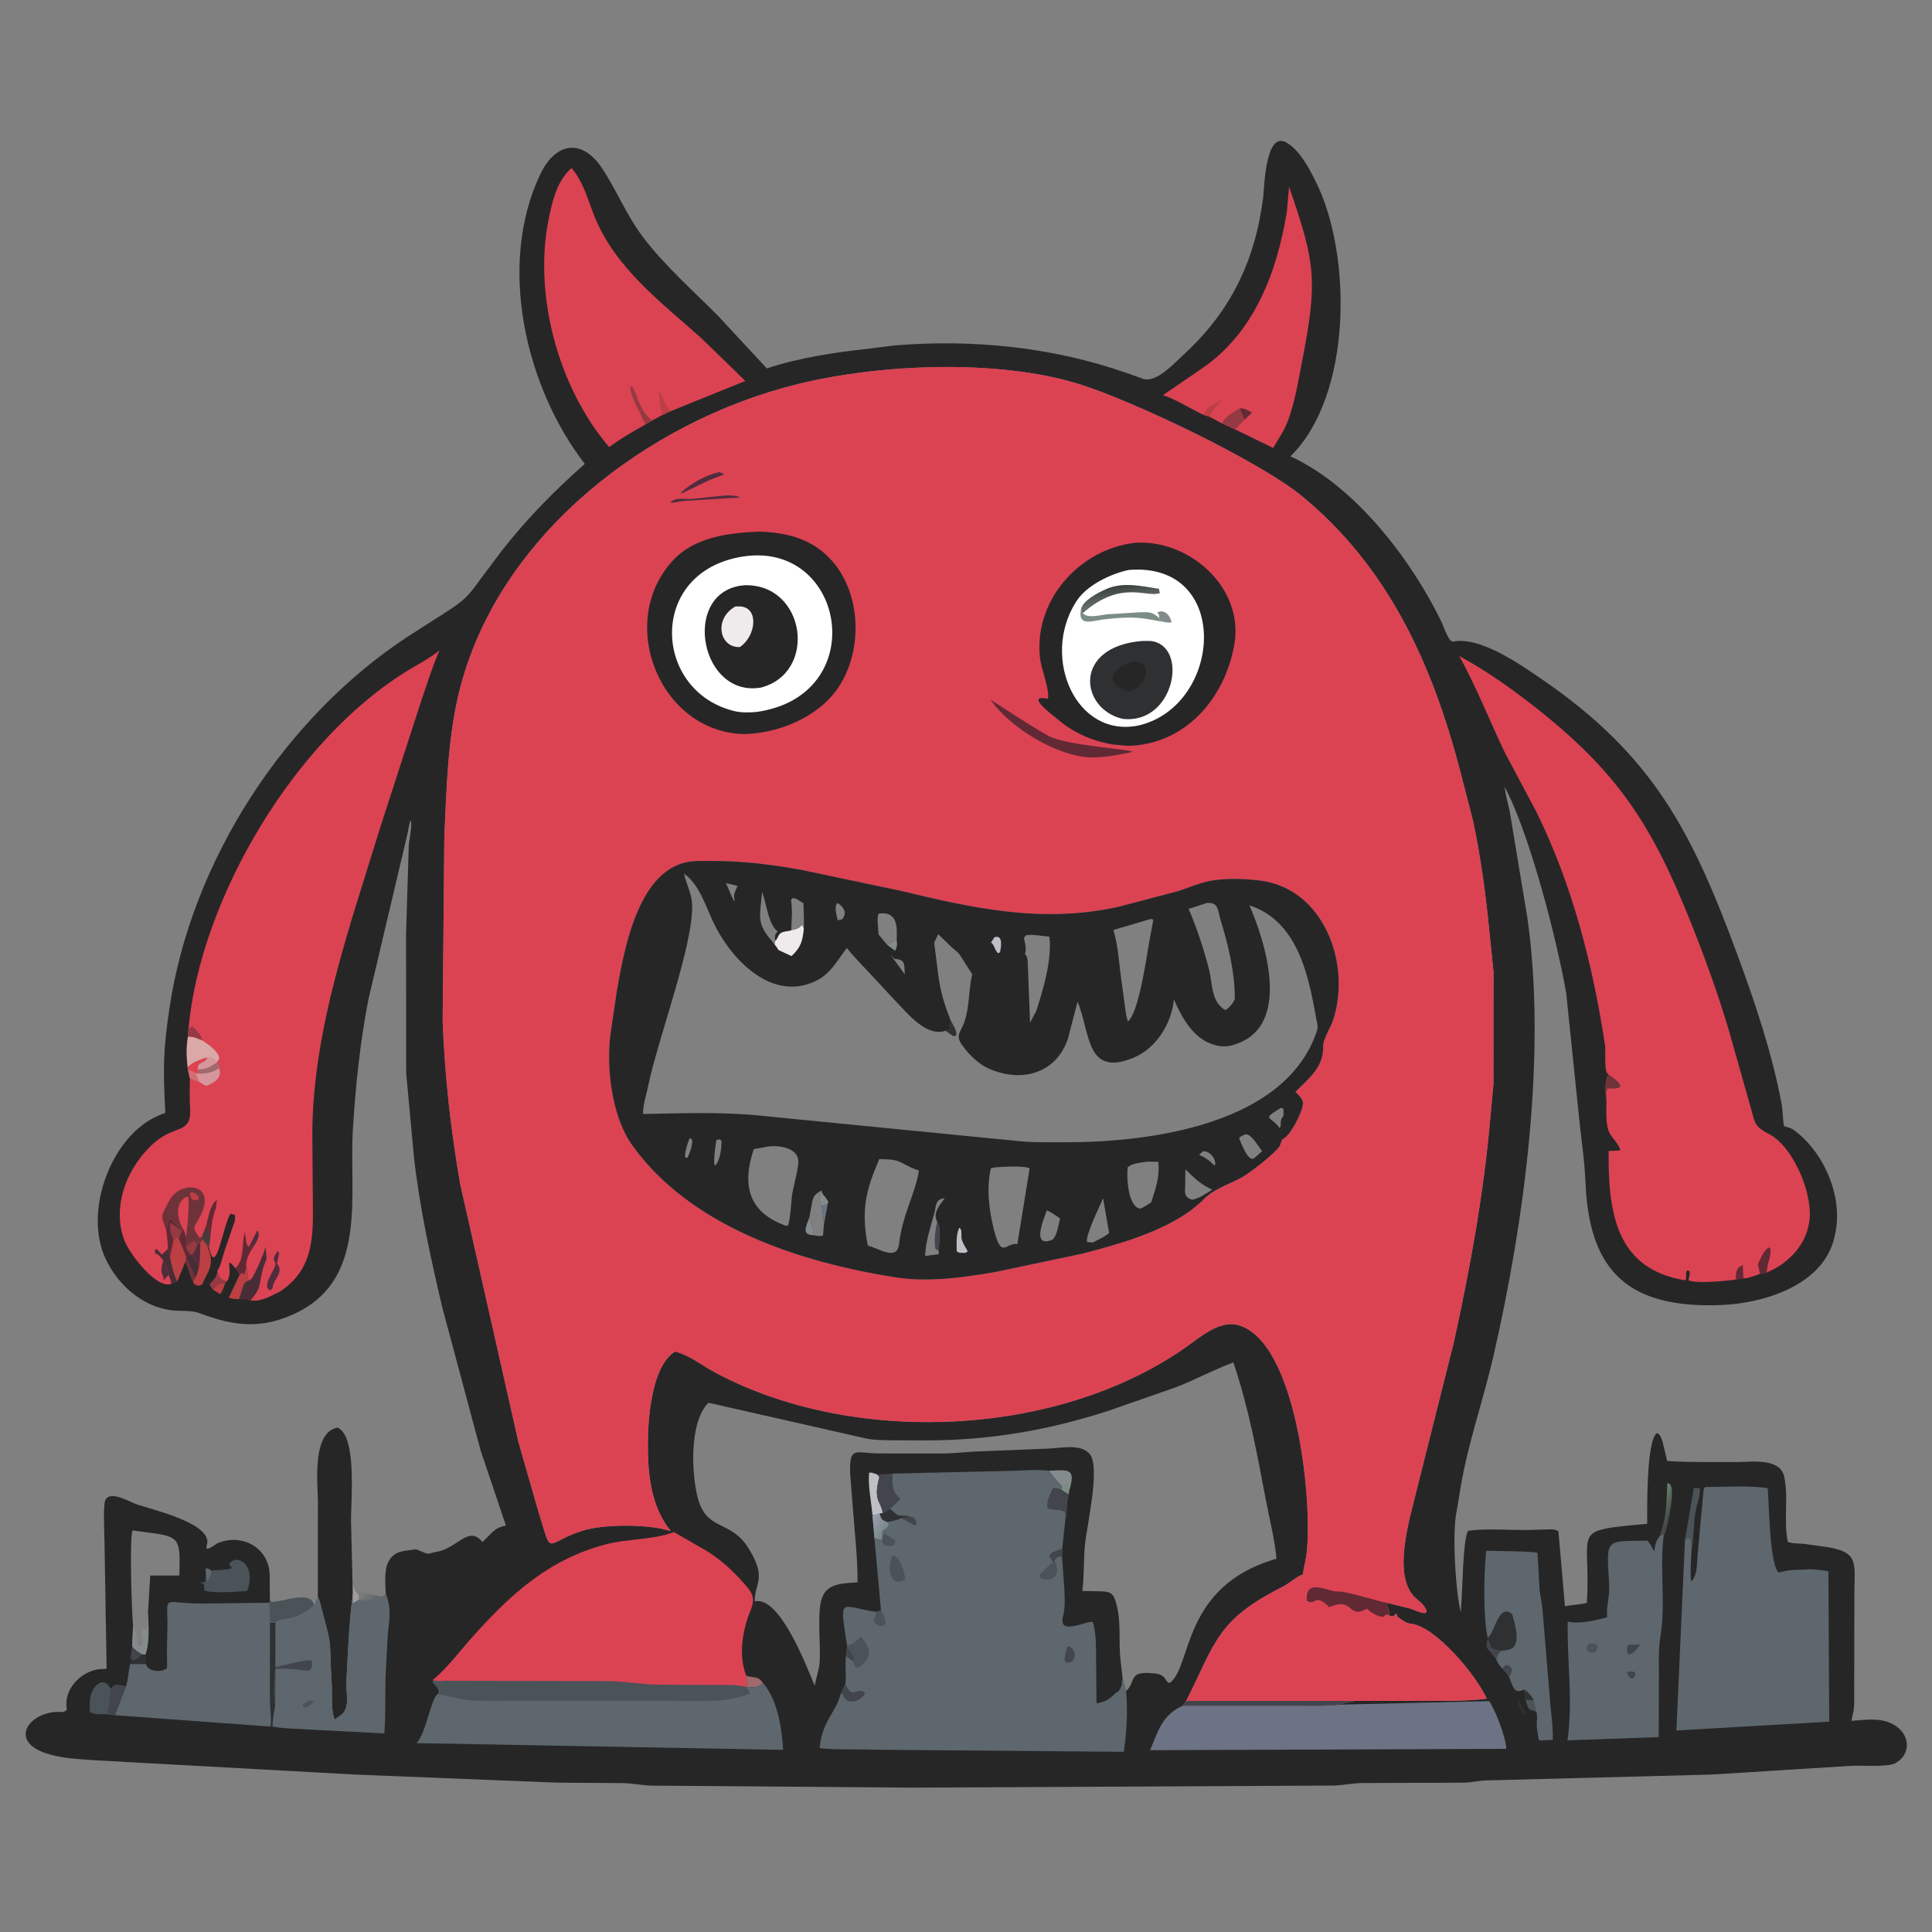 <?xml version="1.0" encoding="utf-8" ?>
<svg xmlns="http://www.w3.org/2000/svg" xmlns:xlink="http://www.w3.org/1999/xlink" width="512" height="512">
	<rect width="100%" height="100%" fill="#808080" stroke="none"/>
	<path fill="#4A5358" d="M71.502 423.67L71.875 424.511C74.749 424.697 82.494 421.143 83.237 425.473C77.894 430.151 74.53 428.515 72.993 430.023L71.517 430.048L71.48 424.738L71.502 423.67Z"/>
	<path fill="#272627" d="M84.226 423.185L84.254 398.165C84.23 393.506 82.511 379.264 89.625 378.32L90.563 379.125C94.392 383.149 92.991 397.881 93.026 403.028L93.426 419.887C93.506 420.882 93.584 421.976 93.457 422.957C92.435 430.478 92.217 438.265 91.792 445.842C91.639 448.571 92.903 452.482 90.454 454.437L88.67 455.717C87.665 452.713 88.048 450.183 87.953 447.109L87.595 440.238C87.549 434.152 87.125 433.85 85.801 428.5L84.793 424.632C84.657 424.128 84.439 423.66 84.226 423.185Z"/>
	<path fill="#5D676D" d="M93.521 419.887L94.24 421.758L101.101 423.071C101.632 422.955 101.815 422.768 102.231 422.436C102.615 423.388 102.875 424.237 103.033 425.25L103.096 425.636C103.497 428.304 102.888 431.077 102.714 433.747L102.19 444.111C101.97 449.176 102.247 454.308 101.845 459.355L80.25 458.235C77.63 458.042 74.812 458.074 72.243 457.533L71.719 457.56C71.929 454.995 71.51 452.185 71.504 449.595L71.516 430.048L72.993 430.023C74.53 428.515 77.894 430.151 83.237 425.473L84.226 423.185C84.439 423.66 84.657 424.128 84.793 424.632L85.801 428.5C87.125 433.85 87.549 434.152 87.595 440.238L87.953 447.109C88.048 450.183 87.665 452.713 88.67 455.717L90.454 454.437C92.903 452.482 91.639 448.571 91.792 445.842C92.217 438.265 92.435 430.478 93.457 422.957C93.584 421.976 93.506 420.882 93.521 419.887Z"/>
	<path fill="#4A5358" d="M82.103 450.625L83.224 450.75C82.791 451.446 82.106 451.884 81.465 452.375C80.845 452.517 80.861 452.511 80.297 452.214L80.258 451.75C80.826 451.173 81.361 450.935 82.103 450.625Z"/>
	<path fill="#A19C9B" d="M93.521 419.887L94.24 421.758C95.042 422.387 95.025 422.371 95.227 423.371L95.004 423.978L93.525 424.875L93.457 422.957C93.584 421.976 93.506 420.882 93.521 419.887Z"/>
	<defs>
		<linearGradient id="gradient_0" gradientUnits="userSpaceOnUse" x1="99.151" y1="424.405" x2="95.872" y2="421.994">
			<stop offset="0" stop-color="#636867"/>
			<stop offset="1" stop-color="#7B7C7F"/>
		</linearGradient>
	</defs>
	<path fill="url(#gradient_0)" d="M94.24 421.758L101.101 423.071C99.498 424.816 97.038 424.086 95.004 423.978L95.227 423.371C95.025 422.371 95.042 422.387 94.24 421.758Z"/>
	<path fill="#43454D" d="M72.96 441.738C75.561 441.411 80.18 439.757 82.469 440.061C82.937 441.04 82.773 442.325 81.75 442.783L79.686 442.563C77.483 442.213 75.268 442.259 73.044 442.287L72.968 448.21C72.971 449.399 73.101 450.708 72.856 451.866C72.338 450.573 72.739 443.085 72.96 441.738Z"/>
	<path fill="#2E3031" d="M71.516 430.048L72.993 430.023L72.962 441.738C72.739 443.085 72.338 450.573 72.962 451.866C72.626 453.708 72.249 455.699 72.243 457.533L71.719 457.56C71.929 454.995 71.51 452.185 71.504 449.595L71.516 430.048Z"/>
	<path fill="#272627" d="M102.231 422.436C102.129 420.104 101.757 415.981 102.91 413.941L103.066 413.66C104.738 410.721 107.437 411.082 110.25 410.575L110.499 410.678C114.39 412.265 112.846 411.738 115.75 411.243C121.244 410.306 124.223 404.078 127.842 408.659C130.172 406.627 130.845 404.83 134.079 404.307L127.348 384.308L117.246 346.625C114.124 333.377 111.226 320.164 109.697 306.624L107.642 284.375L107.608 247.523L108.324 224.238C108.385 222.567 109.359 218.868 108.83 217.375C108.318 218.528 108.24 219.969 107.928 221.207L97.629 264.867C95.425 276.149 94.186 288.135 93.501 299.599C92.493 316.487 97.447 338.55 78.839 347.774C69.555 352.376 62.119 351.498 52.953 348.028C50.635 347.151 47.852 347.553 45.402 347.237C37.632 346.235 31.193 340.473 27.957 333.533C22.092 320.955 29.472 301.192 41.708 295.78L43.808 294.889C43.208 283.316 43.206 278.649 44.903 267.222C50.67 228.38 75.19 190.254 108.101 168.684L118.112 162.275C122.954 159.164 124.06 158.075 127.386 153.402L133.036 145.879C139.727 137.367 146.853 130.107 154.971 122.94C139.23 102.518 131.75 70.206 143.174 46.193C147.255 37.615 154.275 36.706 159.468 44.469C163.338 50.254 165.914 56.791 170.093 62.414C175.858 70.171 183.505 76.86 190.306 83.717L203.215 97.632C211.88 94.778 220.977 93.432 230.016 92.427L237.306 91.522C258.012 89.863 278.956 91.987 298.602 98.849L302.888 100.375C306.284 101.651 311.191 96.267 313.493 94.159C326.155 82.558 332.575 69.279 334.76 52.279C335.055 49.979 335.288 34.391 341.01 37.834C344.422 39.888 346.764 44.286 348.495 47.75L348.715 48.185C358.302 67.359 358.456 104.777 341.973 120.934C359.245 128.873 374.043 148.356 382.023 164.838C382.444 165.708 383.912 170.251 385.104 170.021C392.284 168.637 402.75 176.021 408.251 179.764C438.366 200.252 448.583 220.937 460.462 253.111C465.19 265.916 469.561 278.964 472.125 292.397C472.508 294.405 472.391 296.494 472.799 298.455L473.977 298.8C474.99 299.054 475.895 299.835 476.682 300.495C483.971 306.615 488.481 317.896 486.285 327.25L486.213 327.598C483.452 340.653 467.279 345.487 455.718 345.869C432.386 346.639 421.235 337.705 420.194 313.75C419.899 306.963 419.098 302.495 418.458 296.052L415.061 263.171C412.663 249.443 405.541 221.346 398.76 208.525C398.936 210.694 399.63 212.881 400.089 215.01L404.752 243.125C409.94 279.196 404.005 323.65 395.746 359.5C393.093 371.019 389.054 382.407 387.092 394.054L386.107 400.075C384.689 405.894 385.795 421.876 387.101 427.249C387.605 422.586 387.623 407.228 389.125 405.67C394.237 404.977 399.838 405.547 405.017 405.463L410.529 405.303C411.655 405.309 412.047 405.251 412.996 405.809L414.733 425.672C416.643 425.275 418.671 425.281 420.526 424.772C421.772 404.983 415.476 405.774 436.525 403.825C436.533 399.852 436.266 382.63 438.926 379.916L439.125 379.764C440.081 380.228 440.29 381.161 440.615 382.124L441.807 387.173C447.825 387.588 453.895 387.413 459.924 387.46C463.946 387.49 471.895 386.151 472.867 391.5L472.936 391.843C473.955 397.283 472.654 403.042 473.779 408.598C474.822 409.099 476.716 409.014 477.905 409.121L482.82 409.791C492.978 411.066 491.424 414.063 491.427 422.429L491.387 447.517C491.375 449.484 491.498 451.558 491.182 453.501L490.638 456.044C494.273 455.803 498.237 455.091 501.582 456.915L501.898 457.084C505.964 459.342 506.633 464.422 502.75 466.982L502.456 467.193C500.358 468.392 493.316 467.82 490.549 467.962L453.616 470.276L393.951 471.829C391.887 471.889 389.897 472.379 387.818 472.43L360.75 472.525C358.236 472.598 355.739 473.155 353.179 473.191L241.368 473.742L172.628 473.205C170.18 473.152 167.698 472.605 165.197 472.542L147.742 472.423L94.125 470.281L24.768 466.462C20.404 466.136 15.673 465.968 11.539 464.406C2.899 461.142 7.379 454.336 14.617 453.686C15.696 453.589 17.164 454.038 17.75 453L17.696 452.708C16.843 447.657 21.466 442.905 26.297 442.351L28.255 442.247L27.731 410.982C27.728 406.951 27.369 402.622 27.671 398.625C28.004 394.22 34.053 397.868 36.052 398.597C39.754 399.947 55.777 403.471 54.929 409.026L54.753 409.713C54.243 411.587 57.2 409.142 57.765 408.915C64.335 406.271 71.242 410.249 71.477 417.316L71.512 423.67L71.423 424.738L71.514 430.048L71.504 449.595C71.51 452.185 71.929 454.995 71.588 457.56L72.243 457.533C74.812 458.074 77.63 458.042 80.25 458.235L101.845 459.355C102.247 454.308 101.97 449.176 102.19 444.111L102.714 433.747C102.888 431.077 103.497 428.304 103.096 425.636L103.033 425.25C102.875 424.237 102.615 423.388 102.231 422.436ZM314.34 450.764C314.01 451.165 313.744 451.581 313.471 452.022L343.735 452.022C347.576 452.005 351.625 452.173 355.438 451.555L358.915 450.763L378.28 450.74C383.56 450.731 388.769 450.832 394.019 450.161C391.007 443.644 380.32 430.95 373.89 430.299C372.559 430.165 371.425 429.244 370.375 428.47C369.809 426.373 369.815 429.26 368.101 428.037L368.083 426.625C367.821 426.211 367.636 425.834 367.466 425.375L367.939 424.854L373.596 426.254C374.553 426.537 376.603 427.511 377.5 427.489C378.86 427.457 377.188 425.285 376.83 424.946L375.579 423.875C368.496 418.252 373.697 402.339 375.41 394.967L385.284 355.722C389.622 335.938 393.214 316.249 394.969 296.051L395.784 287.272L395.79 257.533L394.595 245.75C393.638 236.282 392.36 226.851 390.375 217.539L386.824 203.774C379.422 175.744 367.784 150.106 344.875 131.356C333.666 122.182 299.694 105.903 285.3 101.581C264.142 95.228 233.592 96.388 211.639 101.738C171.592 111.498 131.611 142.128 121.589 183.734C118.642 195.971 118.349 208.974 117.756 221.495L117.31 270.492C117.848 285.003 119.453 299.459 121.95 313.762L137.384 382.125L142.668 400.523C146.6 413.031 143.98 408.949 154.393 405.65C159.861 403.918 170.828 403.91 176.506 405.417L177.752 405.734C172.659 399.413 171.747 391.351 171.684 383.539C171.63 376.903 172.458 362.157 178.904 358.171C182.979 359.252 186.001 361.853 189.657 363.803C226.334 383.363 280.474 380.879 314.391 356.939C318.186 354.261 323.263 349.747 328.265 351.203C343.243 355.561 347.738 395.695 346.365 410.863C346.172 412.996 345.572 415.111 345.25 417.238L344.919 417.371C343.24 418.085 341.616 419.651 339.881 420.526C322.362 429.373 322.202 435.258 314.34 450.764ZM297.495 444.671C297.745 445.867 297.968 447.028 298.423 448.169C301.301 445.46 298.706 442.73 305.962 443.467C309.313 443.808 308.654 445.872 310 445.986C315.965 441.749 313.019 420.332 338.287 413.07C337.803 407.839 336.442 402.643 335.462 397.482C333.116 385.124 330.909 373.003 326.849 361.053C321.728 362.951 316.88 365.575 311.783 367.579L293.723 373.892C277.781 379.036 262.485 381.676 245.655 381.728L235.751 381.678C233.703 381.633 231.562 381.643 229.555 381.224L187.757 371.742C182.614 376.764 183.206 390.776 184.991 397.203C187.411 405.92 193.7 402.643 198.434 410.415L198.625 410.737C203.286 418.409 199.919 419.648 200.015 424.375C206.716 422.829 213.887 441.974 215.908 446.745C216.274 444.633 217.06 442.602 217.221 440.462C217.529 436.373 216.458 426.821 217.859 423.428L217.992 423.125C219.479 419.433 223.817 419.625 227.249 419.321C227.31 413.192 226.58 406.883 226.102 400.768L225.298 390.425C225.06 383.059 226.799 385.109 232.757 385.18L249.802 385.187C252.568 385.166 255.226 384.863 257.975 384.7L277.77 383.89C281.036 383.808 286.671 382.429 288.902 385.506C291.575 389.192 288.015 404.511 287.549 409.125C287.13 413.28 287.34 417.463 286.838 421.613L291.725 421.722C293.89 421.782 294.961 422.038 295.62 424.306L295.746 424.75C297.246 429.659 296.356 434.976 296.959 440.03L297.495 444.671ZM35.269 431.02L35.748 431.713L37.459 431.683L38.75 431.676C39.282 430.843 39.04 428.695 39.177 427.622L39.218 427.378L39.807 417.53L47.532 417.539C47.821 406.292 47.783 407.311 35.075 405.579C34.288 409.346 34.937 427.178 35.269 431.02ZM37.459 431.683L35.748 431.713L35.269 431.02L35.015 436.401C35.886 437.264 36.685 437.928 37.8 438.449L38.548 438.459C39.696 435.059 39.333 430.963 39.21 427.378L39.177 427.622C39.04 428.695 39.282 430.843 38.75 431.676L37.459 431.683Z"/>
	<path fill="#2E3031" d="M402.308 450.625C402.592 450.773 402.497 450.683 402.689 450.948L404.625 454.338L404.417 454.288C403.073 453.788 401.872 452.051 402.308 450.625Z"/>
	<path fill="#6E3339" d="M49.32 333.209L49.434 333.211C49.486 333.568 51.591 338.092 51.848 338.475C51.461 339.071 51.247 339.263 51.237 339.986C50.212 338.198 50.094 336.165 49.051 334.495C49.196 334.072 49.247 333.65 49.32 333.209Z"/>
	<path fill="#BC3F43" d="M56.502 341.844L56.633 341.586C57.354 340.14 58.132 340.03 59.703 339.999C59.343 341.067 59.019 342.028 58.375 342.969L56.502 341.844Z"/>
	<path fill="#43454D" d="M394.218 434.415C395.983 436.801 393.52 436.484 397.721 437.498C397.063 438.261 396.743 438.747 396.502 439.732L394.055 436.704C393.879 435.832 393.997 435.27 394.218 434.415Z"/>
	<path fill="#953942" d="M57.605 336.805C58.002 338.564 58.416 339.046 60.07 339.611L59.703 339.999C58.132 340.03 57.354 340.14 56.633 341.586L56.502 341.844C56.057 341.344 55.792 340.96 55.511 340.339C56.683 338.952 57.351 338.752 57.605 336.805Z"/>
	<path fill="#9F696E" d="M197.796 444.104L198.061 444.182C200.13 444.764 200.757 444.07 202.202 445.993C201.134 447.243 199.323 447.321 197.844 446.987C197.975 446.112 197.801 445.008 197.796 444.104Z"/>
	<path fill="#2E3031" d="M35.015 436.401C35.886 437.264 36.685 437.928 37.8 438.449L38.548 438.459C38.781 439.304 38.73 440.142 38.722 441.01L34.459 440.99L34.584 439.303L35.015 436.401Z"/>
	<path fill="#43454D" d="M35.015 436.401C35.886 437.264 36.685 437.928 37.8 438.449C36.988 439.046 36.199 439.719 35.25 440.078L34.584 439.303L35.015 436.401Z"/>
	<defs>
		<linearGradient id="gradient_1" gradientUnits="userSpaceOnUse" x1="443.11" y1="400.275" x2="439.931" y2="398.991">
			<stop offset="0" stop-color="#454946"/>
			<stop offset="1" stop-color="#67816A"/>
		</linearGradient>
	</defs>
	<path fill="url(#gradient_1)" d="M439.871 407.028L440.527 405C441.709 401.194 441.685 397.065 441.851 393.111C444.719 392.647 441.841 405.155 441.153 406.58L439.871 407.028Z"/>
	<path fill="#BC3F43" d="M65.274 335.83C65.672 336.903 65.664 337.758 65.635 338.883L66.246 339.245C65.166 339.625 64.989 339.673 64.478 340.75L63.36 344.278C62.318 344.3 61.61 344.269 60.639 343.875L63.525 337.767C64.187 337.258 64.386 337.123 64.687 337.95L65.274 335.83Z"/>
	<path fill="#848B8D" d="M277.958 389.749C282.817 389.666 285.418 388.636 283.265 395.319L283.267 395.968C282.513 395.758 281.727 395.063 281.076 394.62L281.535 394.03C280.323 392.617 278.981 391.313 277.958 389.749Z"/>
	<path fill="#7B8E85" d="M281.535 394.03C281.834 393.586 282.009 393.283 282.5 393.045L283.143 393.125C283.471 393.801 283.156 394.562 283.265 395.319L283.267 395.968C282.513 395.758 281.727 395.063 281.076 394.62L281.535 394.03Z"/>
	<path fill="#BFC0C6" d="M231.2 401.493C230.92 397.954 229.967 393.777 230.325 390.306C231.05 390.122 231.842 390.537 232.526 390.775L233.049 391.463C231.278 397.936 233.59 397.833 233.927 400.99L233.138 401.13C232.457 401.427 231.926 401.466 231.2 401.493Z"/>
	<path fill="#4A5358" d="M446.539 408.042L448.875 394.325L450.418 394.375C450.773 396.028 449.696 398.54 449.39 400.241C448.749 403.799 448.955 407.544 448.268 411.015C448.112 409.791 448.79 406.418 446.539 408.042Z"/>
	<path fill="#848B8D" d="M37.459 431.683L38.75 431.676C39.282 430.843 39.04 428.695 39.177 427.622L39.21 427.378C39.333 430.963 39.696 435.059 38.548 438.459L37.8 438.449C36.685 437.928 35.886 437.264 35.015 436.401L35.269 431.02L35.748 431.713L37.459 431.683ZM35.748 431.713C36.208 433.268 36.444 434.629 36.449 436.25L36.875 436.447C37.414 436.121 37.72 436.059 37.82 435.375L37.459 431.683L35.748 431.713Z"/>
	<path fill="#4A5358" d="M28.463 454.274C27.103 454.273 24.863 454.513 23.792 453.625L23.799 450.76C24.141 446.656 27.488 443.953 29.271 447.459C29.178 449.813 28.947 451.968 28.463 454.274Z"/>
	<path fill="#43454D" d="M232.526 390.775L236.551 390.522C236.475 392.559 236.251 394.738 237.741 396.357L238.559 397.175C237.697 398.125 236.874 399.052 235.848 399.833C235.229 400.301 234.684 400.764 233.927 400.99C233.59 397.833 231.278 397.936 233.049 391.463L232.526 390.775Z"/>
	<path fill="#BC3F43" d="M53.633 328.445C54.198 329.109 54.824 329.721 55.095 330.566C57.1 335.438 54.899 336.98 53.635 340.317C52.784 340.995 51.935 340.765 51.237 339.986C51.247 339.263 51.461 339.071 51.848 338.475C51.591 338.092 49.486 333.568 49.434 333.211C49.782 332.802 50.052 332.675 50.518 332.426L50.78 332.519L51.123 332.371C51.668 331.609 51.94 330.66 52.263 329.787L53.024 329.362L53.633 328.445Z"/>
	<path fill="#512C3D" d="M52.263 329.787L53.024 329.362C53.02 331.263 53.114 333.232 52.787 335.108C51.871 334.322 51.356 333.575 50.78 332.519L51.123 332.371C51.668 331.609 51.94 330.66 52.263 329.787Z"/>
	<path fill="#482D36" d="M50.518 332.426L50.78 332.519C51.356 333.575 51.871 334.322 52.787 335.108C52.648 336.345 52.398 337.354 51.848 338.475C51.591 338.092 49.486 333.568 49.434 333.211C49.782 332.802 50.052 332.675 50.518 332.426Z"/>
	<path fill="#4A5358" d="M56.023 416.235C56.946 416.062 61.134 416.05 61.429 415.5L60.705 414.625C62.235 411.571 68.124 414.167 65.528 421.613C63.815 421.772 55.442 422.42 54.106 421.398C54.242 419.676 54.139 419.551 52.359 419.374L54.25 419.315C54.644 418.528 54.532 417.585 54.55 416.713C54.246 415.113 55.083 415.584 56.023 416.235Z"/>
	<path fill="#5D676D" d="M54.55 416.713C54.246 415.113 55.083 415.584 56.023 416.235C55.869 417.205 55.657 418.252 55 419.02C54.561 418.467 54.748 417.431 54.55 416.713Z"/>
	<path fill="#5D676D" d="M394.254 434.002C393.061 428.973 393.232 417.455 393.785 411.775L393.898 410.969C395.744 411.057 406.849 411.079 407.464 411.545L407.988 421.062C408.15 422.844 408.594 424.59 408.766 426.375L410.671 449.442C410.926 453.284 411.605 457.239 411.507 461.089L407.854 461.235C407.462 459.364 407.048 457.187 407.375 455.293L407.196 453.663L405.253 452.875C404.749 452.167 404.561 451.318 404.31 450.496C404.059 449.614 404.031 448.695 403.965 447.785L403.581 447.86C401.272 448.975 400.838 446.806 399.921 444.334C399.432 443.456 398.769 442.845 398.054 442.153C397.339 441.375 396.91 440.706 396.502 439.732C396.743 438.747 397.063 438.261 397.721 437.498C393.52 436.484 395.983 436.801 394.218 434.415L394.254 434.002Z"/>
	<path fill="#2E3031" d="M403.965 447.785C405.153 448.553 405.938 449.438 406.493 450.745L404.31 450.496C404.059 449.614 404.031 448.695 403.965 447.785Z"/>
	<path fill="#43454D" d="M398.054 442.153L399.125 441.214C401.017 441.51 400.981 443.139 399.921 444.334C399.432 443.456 398.769 442.845 398.054 442.153Z"/>
	<path fill="#4A5358" d="M406.493 450.745L407.196 453.663L405.253 452.875C404.749 452.167 404.561 451.318 404.31 450.496L406.493 450.745Z"/>
	<path fill="#2E3031" d="M394.254 434.002L394.486 433.833C396.161 432.312 397.21 424.839 400.741 427.75C401.336 430.12 403.599 436.504 399.667 437.213L397.721 437.498C393.52 436.484 395.983 436.801 394.218 434.415L394.254 434.002Z"/>
	<path fill="#DB4353" d="M318.924 109.944C315.444 108.271 311.825 105.936 308.211 104.698L318.464 97.698C332.317 88.268 338.36 72.339 341.028 56.173L341.615 49.481C348.559 69.698 349.353 74.095 344.888 96.683C343.767 102.358 342.845 108.574 340.303 113.828L337.42 118.709L327.297 113.796L323.801 112.183L320.543 110.448L318.924 109.944Z"/>
	<path fill="#612934" d="M328.494 108.236C329.596 108.031 330.866 108.857 331.818 109.342L329.817 111.223C329.283 110.299 328.921 109.219 328.494 108.236Z"/>
	<path fill="#BC3F43" d="M318.924 109.944C319.806 107.634 321.721 107.068 323.862 105.992C322.706 107.374 321.249 108.79 320.543 110.448L318.924 109.944Z"/>
	<path fill="#953942" d="M323.801 112.183L323.916 112.013C325.005 110.162 326.67 109.274 328.494 108.236C328.921 109.219 329.283 110.299 329.817 111.223L327.297 113.796L323.801 112.183Z"/>
	<path fill="#5D676D" d="M38.722 441.01C39.121 443.114 43.086 443.284 44.24 442.043C44.327 441.95 44.235 437.941 44.236 437.511L44.386 430.02C44.239 422.493 43.354 424.908 53.26 424.962L71.423 424.745L71.514 430.048L71.504 449.595C71.51 452.185 71.929 454.995 71.588 457.56L30.522 454.551L28.463 454.274C28.947 451.968 29.178 449.813 29.271 447.459C29.735 447.248 29.572 447.382 29.913 446.966L30.153 446.657C31.217 446.41 32.344 446.744 33.402 446.936C33.977 445.001 34.05 442.964 34.459 440.99L38.722 441.01Z"/>
	<path fill="#43454D" d="M29.271 447.459C29.735 447.248 29.572 447.382 29.913 446.966L30.153 446.657C31.217 446.41 32.344 446.744 33.402 446.936L30.522 454.501L28.463 454.274C28.947 451.968 29.178 449.813 29.271 447.459Z"/>
	<path fill="#5D676D" d="M439.871 407.028L441.153 406.58L440.91 406.883C439.739 415.745 441.508 424.826 440.013 433.787C439.475 437.006 439.648 440.519 439.632 443.779L439.574 460.35L415.41 461.206C416.903 450.565 415.251 440.274 415.47 429.716C418.206 430.5 423.14 429.403 425.894 428.584C425.7 424.626 426.694 423.542 426.415 419.302C425.627 407.306 425.602 408.579 436.568 408.274C437.334 409.111 437.778 409.947 438.257 410.97L438.402 411.015C438.641 409.343 438.801 408.409 439.871 407.028Z"/>
	<path fill="#43454D" d="M431.008 443.125C432.447 442.946 433.977 442.591 433.125 444.445C432.183 445.574 431.507 444.041 431.008 443.125Z"/>
	<path fill="#43454D" d="M431.568 435.875C432.558 435.726 433.696 435.85 434.703 435.861L433.089 437.827C432.655 438.085 432.211 438.276 431.75 438.479L431.268 438.125C431.166 437.086 430.968 436.76 431.568 435.875Z"/>
	<path fill="#4A5358" d="M420.933 435.625L421.275 435.557C422.214 435.418 422.738 435.558 423.488 436.125L422.875 437.759C421.152 438.301 419.755 437.506 420.933 435.625Z"/>
	<path fill="#6C7384" d="M355.438 451.742L394.637 450.822C396.102 452.757 399.202 460.677 399.17 463.456L304.789 463.816C307.004 458.576 307.997 454.458 313.471 452.022L343.735 452.022C347.576 452.005 351.625 452.173 355.438 451.742Z"/>
	<path fill="#5D676D" d="M115.985 448.986C116.843 447.782 115.617 447.019 114.778 445.948L114.713 445.209C115.591 445.68 116.891 445.422 117.875 445.417L161.5 445.519C165.759 445.61 169.969 446.391 174.242 446.454L189.59 446.532C192.178 446.543 195.044 446.339 197.594 446.754L197.844 446.987C199.323 447.321 201.134 447.243 202.202 445.993C206.136 450.627 207.169 457.891 207.542 463.737L110.4 461.945C113.081 458.914 114.157 450.112 115.985 448.986Z"/>
	<path fill="#4A5358" d="M115.985 448.986C116.843 447.782 115.617 447.019 114.778 445.948L114.713 445.209C115.591 445.68 116.891 445.422 117.875 445.417L161.5 445.519C165.759 445.61 169.969 446.391 174.242 446.454L189.59 446.532C192.178 446.543 195.044 446.339 197.594 446.754L197.816 447.206C198.211 447.557 198.418 447.994 198.663 448.452L198.622 448.875C192.474 451.286 185.665 450.774 179.204 450.771L137.883 450.74C133.676 450.735 129.398 450.886 125.201 450.636C122.023 450.446 119.08 449.429 115.985 448.986Z"/>
	<path fill="#DB4353" d="M171.068 112.476C167.65 114.42 164.62 116.121 161.453 118.493C147.815 102.621 141.143 77.591 145.573 57.23C146.604 52.493 147.747 47.883 151.457 44.526C154.65 48.205 155.824 53.125 157.637 57.562C163.185 71.14 175.193 80.094 185.824 89.586L197.525 100.961L177.741 108.959L175.511 109.992L172.769 111.464L171.068 112.476Z"/>
	<path fill="#BC3F43" d="M175.511 109.992C174.895 108.023 174.608 105.5 174.641 103.443C175.827 105.019 176.073 107.311 177.472 108.706L177.741 108.959L175.511 109.992Z"/>
	<path fill="#953942" d="M171.068 112.476C170.36 110.933 166.333 103.792 167.191 102.419L167.512 102.375C169.227 105.118 169.151 108.101 172.482 111.208L172.769 111.464L171.068 112.476Z"/>
	<path fill="#5D676D" d="M448.268 411.015C448.196 412.235 447.803 418.582 448.248 419.076C449.924 417.361 449.665 414.103 449.906 411.867L451.308 396.587C451.389 395.939 451.377 394.406 451.89 394.078C457.283 394.058 463.149 393.608 468.466 394.373C468.832 398.651 468.907 413.329 471.175 416.627L471.598 416.675L472.968 416.375C474.614 415.979 476.175 415.999 477.86 415.994C480.006 415.714 482.422 416.054 484.548 416.402L484.759 456.261L444.262 458.591L446.539 408.042C448.79 406.418 448.112 409.791 448.268 411.015Z"/>
	<path fill="#DB4353" d="M114.713 445.209C118.627 441.937 121.784 437.629 125.176 433.837C135.26 422.564 145.314 413.311 160.413 409.304C166.472 407.696 172.461 408.221 178.625 406.035L186.746 410.704C190.604 412.984 193.688 415.763 196.677 419.073C199.313 421.995 200.348 423.259 198.882 426.824C196.77 431.961 195.604 438.904 197.796 444.104C197.801 445.008 197.975 446.112 197.844 446.987L197.594 447.038C195.044 446.339 192.178 446.543 189.59 446.532L174.242 446.454C169.969 446.391 165.759 445.61 161.5 445.519L117.875 445.417C116.891 445.422 115.591 445.68 114.713 445.209Z"/>
	<path fill="#5D676D" d="M236.551 390.522L269.471 389.751C272.315 389.634 275.12 389.417 277.958 389.749C278.981 391.313 280.323 392.617 281.535 394.03L281.076 394.62C281.727 395.063 282.513 395.758 283.267 395.968C282.424 398.326 282.95 400.866 282.28 403.116L281.504 410.322L281.453 412.505L282.079 421.375C282.174 423.834 282.325 425.992 281.706 428.375C280.301 433.786 288.348 429.23 289.638 429.875C290.555 433.074 290.449 436.643 290.481 439.958L290.578 451.309C291.121 451.422 291.245 451.295 291.747 451.144L292.072 451.077C293.202 450.824 294.957 449.558 295.625 448.627L296.001 448.501C296.482 448.247 296.782 447.696 297.001 447.251L297.318 446.373C297.238 445.785 297.371 445.242 297.495 444.671C297.745 445.867 297.968 447.028 298.423 448.169C298.928 453.42 298.562 459.029 297.832 464.248L231.625 463.691C226.838 463.46 221.965 463.837 217.205 463.266C218.004 455.636 221.257 454.501 222.859 448.727C223.212 447.903 223.561 447.119 224.021 446.349C224.367 444.115 223.869 441.283 224.185 438.912L224.473 436.625L224.456 436.014C222.524 423.034 222.403 425.577 231.793 427.117C232.472 427.088 232.842 427.046 233.465 426.731L231.737 407.661L231.2 401.493C231.926 401.466 232.457 401.427 233.138 401.13L233.927 400.99C234.684 400.764 235.229 400.301 235.848 399.833C236.874 399.052 237.697 398.125 238.559 397.175L237.741 396.357C236.251 394.738 236.475 392.559 236.551 390.522Z"/>
	<path fill="#43454D" d="M241.376 401.973L242.134 402.125C242.816 402.85 242.756 403.021 242.875 403.975L242.375 404.263C241.177 403.63 240.06 402.848 238.788 402.376C239.516 401.952 240.539 402.029 241.376 401.973Z"/>
	<path fill="#43454D" d="M279.097 414.018L278.036 412.375C278.524 411.165 280.078 411.045 281.154 410.493L281.48 410.322L281.453 412.505C280.67 412.586 280.295 412.483 279.763 413.147L279.48 413.636L279.097 414.018Z"/>
	<path fill="#4A5358" d="M233.737 407.986C234.052 407.565 234.048 406.897 234.125 406.379C235.388 406.886 236.325 407.531 237.358 408.414L236.875 409.525C235.151 409.824 234.016 409.955 233.737 407.986Z"/>
	<path fill="#43454D" d="M282.868 436.375L283.263 436.266C284.932 437.025 285.264 438.983 284.125 440.268C280.938 441.9 282.509 437.822 282.868 436.375Z"/>
	<path fill="#4A5358" d="M231.793 427.117C232.472 427.088 232.842 427.046 233.465 426.731L233.66 427.079C236.487 432.032 232.611 431.222 231.549 429.875C231.656 429.012 231.897 428.309 232.211 427.5L231.793 427.117Z"/>
	<path fill="#2E3031" d="M233.927 400.99C234.684 400.764 235.229 400.301 235.848 399.833C239.088 402.802 237.752 401.016 241.376 401.973C240.539 402.029 239.516 401.952 238.788 402.376C237.813 402.807 236.033 403.316 234.978 403.308L234.25 403.009C233.397 402.537 233.369 401.988 233.138 401.13L233.927 400.99Z"/>
	<path fill="#43454D" d="M224.021 446.349C226.281 450.636 226.506 446.989 229.191 448.5C229.072 450.457 224.996 451.981 223.811 449.974L223.492 449.395C223.308 449.073 223.154 448.938 222.859 448.727C223.212 447.903 223.561 447.119 224.021 446.349Z"/>
	<path fill="#4A5358" d="M279.097 414.018L279.48 413.636C281.874 418.451 277.324 419.439 275.55 418L275.503 417.375C276.561 416.331 277.656 415.057 278.85 414.182L279.097 414.018Z"/>
	<defs>
		<linearGradient id="gradient_2" gradientUnits="userSpaceOnUse" x1="234.238" y1="405.652" x2="230.624" y2="403.417">
			<stop offset="0" stop-color="#7A898D"/>
			<stop offset="1" stop-color="#9A9DAA"/>
		</linearGradient>
	</defs>
	<path fill="url(#gradient_2)" d="M231.2 401.493C231.926 401.466 232.457 401.427 233.138 401.13C233.369 401.988 233.397 402.537 234.25 403.009L234.978 403.308L235.5 403.75C235.4 404.748 234.665 405.211 233.821 405.625L233.737 407.986C233.065 407.953 232.397 407.787 231.737 407.661L231.2 401.493Z"/>
	<path fill="#4A5358" d="M236.517 412.375L237.11 412.287C238.986 413.824 239.468 416.098 239.922 418.375L239.311 418.875C235.403 420.447 235.245 414.645 236.517 412.375Z"/>
	<path fill="#43454D" d="M282.28 403.116L282.217 400.75C281.098 399.798 278.862 400.443 277.533 399.625C277.336 397.533 278.281 396.15 279.079 394.286L281.076 394.62C281.727 395.063 282.513 395.758 283.267 395.968C282.424 398.326 282.95 400.866 282.28 403.116Z"/>
	<path fill="#4A5358" d="M224.456 436.014L224.898 435.951C226.29 435.71 227.268 434.605 228.196 433.633C230.582 436.873 231.579 438.935 227.5 442.014L226.875 441.949C226.524 441.376 226.154 440.845 225.996 440.183L224.246 438.912L224.473 436.625L224.456 436.014Z"/>
	<path fill="#43454D" d="M224.473 436.625C225.397 437.624 225.955 438.364 226.183 439.73L225.996 440.183L224.246 438.912L224.473 436.625Z"/>
	<path fill="#DB4353" d="M426.288 284.739L425.951 284.471C425.061 283.266 425.598 278.578 425.329 276.832C422.039 255.428 416.74 234.606 407.125 215.082L398.859 199.563C394.773 191.036 391.296 182.148 386.733 173.867C394.323 178.001 401.183 182.905 407.933 188.285C429.241 205.271 438.027 219.246 448.126 244.557C451.903 254.022 455.395 263.662 458.278 273.44L464.508 295.473C465.094 298.007 465.744 298.809 468.125 300.181L468.882 300.575C475.353 303.94 480.967 317.21 479.336 324.5L479.236 324.967C477.985 330.641 473.506 335.028 468.253 337.201L466.415 337.596C465.017 338.047 463.471 338.784 462 338.776C461.289 338.794 460.694 338.91 460.012 339.086C457.621 339.448 449.216 340.292 447.455 339.25L447.597 338.625C447.74 337.997 447.894 337.522 447.729 336.875L447.125 336.632C446.472 337.549 447.179 338.509 446.625 339.287C428.282 336.383 426.157 321.426 426.304 305.036L429.391 304.879C429.139 303.144 426.872 301.375 426.266 299.61C425.45 297.231 425.74 294.08 425.725 291.578C425.373 289.739 425.255 286.295 426.288 284.739Z"/>
	<path fill="#612934" d="M460.012 339.086C460.026 337.391 460.043 335.857 461.875 335.263L462 338.776C461.289 338.794 460.694 338.91 460.012 339.086Z"/>
	<path fill="#6E3339" d="M426.288 284.739C427.328 285.539 431.53 288.189 428 288.459L426 288.471C425.506 289.229 425.725 290.656 425.719 291.578C425.373 289.739 425.255 286.295 426.288 284.739Z"/>
	<path fill="#612934" d="M466.415 337.596L465.862 335.096C466.399 333.687 467.452 331.373 468.75 330.579L469.202 330.875C469.398 333.171 468.307 334.803 468.252 336.851L468.253 337.201L466.415 337.596Z"/>
	<path fill="#DB4353" d="M49.953 272.611C53.084 238.134 78.218 195.661 108.546 177.412C111.216 175.805 114.057 174.331 116.469 172.347C114.448 176.976 113.008 181.805 111.357 186.574L100.713 219.448C92.717 245.618 82.928 272.552 82.766 300.282L82.919 319.644C83.021 328.312 82.753 336.714 74.2 342.255L73.375 342.674C71.276 343.711 68.844 345.031 66.412 344.624C65.586 344.078 64.321 344.268 63.36 344.278L64.478 340.75C64.989 339.673 65.166 339.625 66.246 339.245L65.635 338.883C65.664 337.758 65.672 336.903 65.274 335.83L64.687 337.95C64.386 337.123 64.187 337.258 63.525 337.767C63.262 337.099 62.833 336.638 62.387 336.083L62.072 335.72C59.321 332.466 62.035 337.378 60.07 339.611C58.416 339.046 58.002 338.564 57.605 336.805C58.592 335.228 58.901 333.255 59.5 331.5L62.273 323.452L62.289 322L61.088 321.625C59.088 324.642 57.123 339.279 55.359 330.318L55.095 330.566C54.824 329.721 54.198 329.109 53.633 328.445L53.024 329.362L52.263 329.787C51.94 330.66 51.668 331.609 51.123 332.371L50.78 332.519L50.518 332.426C50.052 332.675 49.782 332.802 49.434 333.211L49.32 333.209C49.247 333.65 49.196 334.072 49.051 334.495L46.962 339.541C46.433 339.735 45.939 339.894 45.46 340.198C41.616 341.85 34.32 332.319 32.958 328.717C29.436 319.401 33.992 308.61 41.285 302.509C46.626 298.042 50.853 300.556 50.375 293.573C50.197 290.973 50.285 288.402 50.334 285.799L49.855 283.746L49.725 282.739C49.41 279.99 49.351 277.527 49.792 274.783C49.734 274.061 49.868 273.328 49.953 272.611Z"/>
	<path fill="#D46C73" d="M49.855 283.746C50.761 283.624 50.993 283.921 51.767 284.371L52.776 286.714C51.932 286.51 51.133 286.134 50.334 285.799L49.855 283.746Z"/>
	<path fill="#512C3D" d="M66.053 330.248L68.196 326.059C69.237 327.45 67.803 329.42 67.028 330.619L66.053 330.248Z"/>
	<path fill="#512C3D" d="M43.233 333.956C43.788 335.012 44.658 336.7 44.739 337.905C44.33 338.263 43.945 338.595 43.611 339.027L43.375 339.338C43.199 336.788 42.154 338.175 43.233 333.956Z"/>
	<path fill="#953942" d="M49.953 272.611L51 272.014C51.785 272.635 53.858 274.928 53.53 275.714C52.004 275.179 51.49 274.661 49.792 274.783C49.734 274.061 49.868 273.328 49.953 272.611Z"/>
	<defs>
		<linearGradient id="gradient_3" gradientUnits="userSpaceOnUse" x1="55.109" y1="325.527" x2="54.326" y2="328.707">
			<stop offset="0" stop-color="#533137"/>
			<stop offset="1" stop-color="#463E3D"/>
		</linearGradient>
	</defs>
	<path fill="url(#gradient_3)" d="M54.657 324.759L55.854 326.76C55.718 327.884 55.705 329.252 55.359 330.318L55.095 330.566C54.824 329.721 54.198 329.109 53.633 328.445L53.463 327.718L54.657 324.759Z"/>
	<path fill="#612934" d="M54.657 324.759L55.139 322.717C55.577 321.023 56.064 319.052 57.5 317.933L57.226 320.164C56.41 322.132 56.046 324.643 55.854 326.76L54.657 324.759Z"/>
	<path fill="#512C3D" d="M73.545 331.625C73.851 331.707 73.673 331.626 73.996 332L73.434 334.875C75.369 337.285 72.468 338.822 72.216 341.416L71.625 341.978C69.098 340.796 72.956 336.755 73.038 334.75C72.086 333.528 72.775 332.758 73.545 331.625Z"/>
	<path fill="#482D36" d="M43.233 333.956C42.726 333.376 42.177 332.549 41.433 332.289L41.125 332.229C40.933 329.819 41.965 331.598 42.875 332.484L44.446 331.03C45.007 331.76 44.964 332.138 45.069 333.036C45.462 335.06 46.037 337.702 46.962 339.541C46.433 339.735 45.939 339.894 45.46 340.198L44.739 337.905C44.658 336.7 43.788 335.012 43.233 333.956Z"/>
	<path fill="#612934" d="M64.548 328.128L64.829 326.569C65.216 327.471 65.076 330.497 66.053 330.248L67.028 330.619C66.018 332.161 65.061 333.911 65.274 335.83L64.687 337.95C64.386 337.123 64.187 337.258 63.525 337.767C63.262 337.099 62.833 336.638 62.387 336.083C64.531 334.014 64.203 330.877 64.548 328.128Z"/>
	<path fill="#D6969C" d="M52.46 283.344C53.867 283.26 54.943 283.152 56.139 282.341L57.521 281.447C57.818 282.06 57.986 282.458 58.045 283.151C59.102 285.513 56.562 287.199 54.583 287.761L52.776 286.714L51.767 284.371L52.787 284.561L52.46 283.344Z"/>
	<path fill="#9F696E" d="M52.46 283.344C53.867 283.26 54.943 283.152 56.139 282.341L57.521 281.447C57.818 282.06 57.986 282.458 58.045 283.151C56.141 284.259 54.939 284.47 52.787 284.561L52.46 283.344Z"/>
	<path fill="#482D36" d="M66.246 339.245L66.586 338.959C67.285 338.33 70.209 331.651 70.36 330.375L70.406 330.805C70.943 335.324 70.378 333.038 69.455 337.204C68.524 341.401 69.119 341.262 66.412 344.624C65.586 344.078 64.321 344.268 63.36 344.278L64.478 340.75C64.989 339.673 65.166 339.625 66.246 339.245Z"/>
	<path fill="#DBA8A8" d="M49.792 274.783C51.49 274.661 52.004 275.179 53.53 275.714C54.815 276.417 59.681 279.856 57.52 281.345L57.521 281.447L56.139 282.341C54.943 283.152 53.867 283.26 52.46 283.344L52.787 284.561L51.767 284.371C50.993 283.921 50.761 283.624 49.855 283.746L49.725 282.739C49.41 279.99 49.351 277.527 49.792 274.783Z"/>
	<path fill="#DB4353" d="M54.973 280.177C54.486 282.141 52.428 281.003 52.46 283.344L52.787 284.561L51.767 284.371C50.993 283.921 50.761 283.624 49.855 283.746L49.725 282.739L50.268 282.302C51.711 281.155 53.259 280.766 54.973 280.177Z"/>
	<path fill="#D6969C" d="M54.973 280.177C56.274 279.675 56.559 280.723 57.52 281.345L57.521 281.447L56.139 282.341C54.943 283.152 53.867 283.26 52.46 283.344C52.428 281.003 54.486 282.141 54.973 280.177Z"/>
	<path fill="#6E3339" d="M44.092 326.258C42.71 321.936 42.306 323 44.877 318.134C47.84 312.526 58.147 313.462 52.725 322.902C51.138 325.666 51.046 325.255 52.879 328.019L53.463 327.718L53.633 328.445L53.024 329.362L52.263 329.787C51.94 330.66 51.668 331.609 51.123 332.371L50.78 332.519L50.518 332.426C50.052 332.675 49.782 332.802 49.434 333.211L49.32 333.209C49.247 333.65 49.196 334.072 49.051 334.495L46.962 339.541C46.037 337.702 45.462 335.06 45.069 333.036C44.964 332.138 45.007 331.76 44.446 331.03L44.414 330.984C44.594 329.423 44.285 327.809 44.092 326.258Z"/>
	<path fill="#BC3F43" d="M50.337 316.125L51.003 315.96C51.754 316.208 52.154 316.595 52.711 317.125L52.568 317.875C50.922 318.522 50.523 317.64 50.337 316.125Z"/>
	<path fill="#953942" d="M49.24 330.508C49.823 329.755 50.667 329.031 51.623 328.875L52.263 329.787C51.94 330.66 51.668 331.609 51.123 332.371L50.78 332.519L50.518 332.426C49.863 331.904 49.596 331.242 49.24 330.508Z"/>
	<path fill="#612934" d="M48.833 326.173L49.244 327.871L49.24 330.508C49.596 331.242 49.863 331.904 50.518 332.426C50.052 332.675 49.782 332.802 49.434 333.211L49.32 333.209C48.848 331.531 48.145 330.087 47.465 328.49C47.503 327.48 47.766 327.174 48.274 326.321L48.833 326.173Z"/>
	<path fill="#612934" d="M44.092 326.258L44.832 323.25L45.5 323.377C46.106 324.029 46.571 324.613 47.004 325.392L48.274 326.321C47.766 327.174 47.503 327.48 47.465 328.49L46.75 327.895L45.968 328.719L45.069 333.036C44.964 332.138 45.007 331.76 44.446 331.03L44.414 330.984C44.594 329.423 44.285 327.809 44.092 326.258Z"/>
	<path fill="#953942" d="M45.968 328.719L45.852 328.335C45.203 326.702 44.974 326.016 45.095 324.25L45.375 324.057C45.874 324.57 46.429 324.971 47.004 325.392L48.274 326.321C47.766 327.174 47.503 327.48 47.465 328.49L46.75 327.895L45.968 328.719Z"/>
	<path fill="#DB4353" d="M48.833 326.173C47.085 323.495 46.014 319.267 49.25 317.215L49.875 317.208C50.287 318.574 49.559 326.658 49.244 327.871L48.833 326.173Z"/>
	<path fill="#BC3F43" d="M45.968 328.719L46.75 327.895L47.465 328.49C48.145 330.087 48.848 331.531 49.32 333.209C49.247 333.65 49.196 334.072 49.051 334.495L46.962 339.541C46.037 337.702 45.462 335.06 45.069 333.036L45.968 328.719Z"/>
	<path fill="#DB4353" d="M314.34 450.764C322.202 435.258 322.362 429.373 339.881 420.526C341.616 419.651 343.24 418.085 344.919 417.371L345.25 417.238C345.572 415.111 346.172 412.996 346.365 410.863C347.738 395.695 343.243 355.561 328.265 351.203C323.263 349.747 318.186 354.261 314.391 356.939C280.474 380.879 226.334 383.363 189.657 363.803C186.001 361.853 182.979 359.252 178.904 358.171C172.458 362.157 171.63 376.903 171.684 383.539C171.747 391.351 172.659 399.413 177.752 405.734L176.506 405.417C170.828 403.91 159.861 403.918 154.393 405.65C143.98 408.949 146.6 413.031 142.668 400.523L137.384 382.125L121.95 313.762C119.453 299.459 117.848 285.003 117.31 270.492L117.756 221.495C118.349 208.974 118.642 195.971 121.589 183.734C131.611 142.128 171.592 111.498 211.639 101.738C233.592 96.388 264.142 95.228 285.3 101.581C299.694 105.903 333.666 122.182 344.875 131.356C367.784 150.106 379.422 175.744 386.824 203.774L390.375 217.539C392.36 226.851 393.638 236.282 394.595 245.75L395.79 257.533L395.784 287.272L394.969 296.051C393.214 316.249 389.622 335.938 385.284 355.722L375.41 394.967C373.697 402.339 368.496 418.252 375.579 423.875L376.83 424.946C377.188 425.285 378.86 427.457 377.5 427.489C376.603 427.511 374.553 426.537 373.596 426.254L367.939 424.854L367.466 425.375C367.636 425.834 367.821 426.211 368.083 426.625L368.101 428.037C369.815 429.26 369.809 426.373 370.375 428.47C371.425 429.244 372.559 430.165 373.89 430.299C380.32 430.95 391.007 443.644 394.019 450.161C388.769 450.832 383.56 450.731 378.28 450.74L358.915 450.763L355.438 451.555C351.625 452.173 347.576 452.005 343.735 452.022L313.471 452.022C313.744 451.581 314.01 451.165 314.34 450.764ZM188.985 228.162C186.769 228.188 184.281 228.026 182.109 228.457C169.057 231.045 165.376 251.604 163.425 262.92L162.05 272.258C160.382 281.8 161.944 295.668 167.554 303.503C183.008 325.085 211.87 334.502 237.25 338.495C246.063 339.881 255.193 338.549 263.899 337.068L286.75 332.244C296.493 329.73 307.684 326.606 315.804 320.593L318.363 318.455C321.116 315.265 325.206 314.07 328.759 312.206C330.76 311.157 337.889 305.752 339.168 303.625L339.769 301.933C341.832 301.426 345.692 293.803 345.262 292.004C345.02 290.993 344.004 290.055 343.299 289.349C346.615 285.969 350.558 283.092 350.672 277.75L350.643 277.36C350.574 275.379 352.637 272.304 353.288 270.322C358.152 255.514 350.899 235.442 333.852 233.35C330.071 232.887 326.034 232.735 322.25 233.215L321.8 233.266C318.525 233.672 315.195 235.214 312.047 236.201L296.312 240.339C276.113 244.735 258.213 240.772 238.736 236.082L212.686 230.591C204.624 229.123 197.16 228.178 188.985 228.162Z"/>
	<path fill="#512C3D" d="M190.701 125.125L191.942 125.625C190.813 126.305 189.415 126.6 188.204 127.148L181.455 130.375C180.969 130.618 180.923 130.775 180.378 130.625C182.903 128.233 187.262 125.721 190.701 125.125Z"/>
	<path fill="#512C3D" d="M191.703 131.356C193.066 131.191 194.976 131.234 196.213 131.831L181.438 132.759C180.198 132.81 178.817 133.317 177.625 133.188C179.022 131.643 181.417 132.337 183.25 132.218L191.703 131.356Z"/>
	<path fill="#43454D" d="M314.34 450.764L358.915 450.765L355.438 451.555C351.625 452.173 347.576 452.005 343.735 452.022L313.471 452.022C313.744 451.581 314.01 451.165 314.34 450.764Z"/>
	<path fill="#612934" d="M368.101 428.037C367.575 427.84 367.824 427.876 367.365 427.875L366.537 428.484C365.316 428.562 363.389 427.316 362.505 426.564L362.25 426.335C357.067 429.148 358.889 423.27 352.564 425.777L352.246 425.906C348.259 421.918 348.908 425.747 346.322 424.215C345.809 417.901 352.076 421.918 354.412 421.761C356.761 421.602 364.974 424.344 367.939 424.854L367.466 425.375C367.636 425.834 367.821 426.211 368.083 426.625L368.101 428.037Z"/>
	<path fill="#612934" d="M262.422 185.375C262.504 185.371 275.538 193.996 278.485 195.318C283.551 197.591 298.945 198.523 300.125 199.21L299.452 199.418C295.379 200.255 290.568 201.183 286.461 200.465C278.007 198.985 267.541 192.562 262.422 185.375Z"/>
	<path fill="#272627" d="M300.824 143.846C315.31 142.892 329.805 155.851 327.093 170.928C324.524 185.215 314.076 197.247 299.061 197.665L295 197.308C289.476 196.414 284.541 194.238 280.266 190.607C278.862 189.414 271.559 184.05 277.493 185.132L277.713 185.177C278.199 182.692 275.986 177.409 275.643 174.642C273.751 159.421 285.834 145.539 300.824 143.846Z"/>
	<path fill="white" d="M299.129 151.044C326.382 148.785 324.075 186.748 301.99 192.203C285.198 195.893 275.898 174.381 285.005 159.75L285.239 159.37C287.944 155.1 294.317 152.065 299.129 151.044Z"/>
	<path fill="#848B8D" d="M307.192 163.781C307.174 162.944 307.255 162.949 306.662 162.375C308.505 161.188 310.19 163.208 310.47 164.875C309.814 165.218 308.388 164.719 307.55 164.689L307.192 163.781Z"/>
	<path fill="#7B8E85" d="M307.55 164.689C301.453 163.421 299.04 163.454 292.729 164.115C289.863 164.416 285.465 166.327 286.471 161.492C286.611 161.905 286.608 162.221 286.976 162.474C288.159 164.001 291.746 162.965 293.375 162.798L302.052 162.255C304.506 162.209 305.349 162.098 307.192 163.781L307.55 164.689Z"/>
	<defs>
		<linearGradient id="gradient_4" gradientUnits="userSpaceOnUse" x1="296.245" y1="155.577" x2="296.888" y2="159.774">
			<stop offset="0" stop-color="#3D443F"/>
			<stop offset="1" stop-color="#666E6C"/>
		</linearGradient>
	</defs>
	<path fill="url(#gradient_4)" d="M286.471 161.492C286.906 159.13 291.04 157.06 293.05 156.152C297.571 154.11 302.494 155.333 307.125 156.037L307.375 157.183C303.9 158.51 297.164 153.503 286.976 162.474C286.608 162.221 286.611 161.905 286.471 161.492Z"/>
	<path fill="#2E3031" d="M302.72 169.856L304.875 169.858C315.25 170.954 311.254 192.237 297.41 190.488C286.185 187.784 284.234 171.357 302.72 169.856Z"/>
	<path fill="#272627" d="M300.457 175.323C306.648 175.437 302.836 183.533 298.625 183.153L296.375 182.096C292.342 179.379 297.182 175.948 300.457 175.323Z"/>
	<path fill="#272627" d="M201.322 140.871C206.499 141.051 211.773 142.007 216.185 144.886C228.057 152.632 229.715 170.982 222.131 182.248C216.882 190.044 206.368 194.354 197.135 194.544C174.778 193.945 163.289 164.944 178.257 148.602C184.06 142.267 193.206 141.201 201.322 140.871Z"/>
	<path fill="white" d="M197.912 147.345C224.317 144.309 230.655 184.339 200.583 188.666C198.616 188.847 196.329 188.907 194.414 188.404L194 188.288C172.631 182.553 171.688 150.561 197.912 147.345Z"/>
	<path fill="#272627" d="M197.276 155.097C213.522 154.599 216.85 178.383 201.532 182.246L200.364 182.372C185.027 183.517 180.862 156.397 197.276 155.097Z"/>
	<path fill="#EFEBED" d="M194.886 160.718L196.217 160.719C201.157 161.041 200.406 168.464 196.125 171.45L195.886 171.479C190.599 171.547 189.131 163.933 194.886 160.718Z"/>
	<path fill="#272627" d="M188.985 228.162C197.16 228.178 204.624 229.123 212.686 230.591L238.736 236.082C258.213 240.772 276.113 244.735 296.312 240.339L312.047 236.201C315.195 235.214 318.525 233.672 321.8 233.266L322.25 233.215C326.034 232.735 330.071 232.887 333.852 233.35C350.899 235.442 358.152 255.514 353.288 270.322C352.637 272.304 350.574 275.379 350.643 277.36L350.672 277.75C350.558 283.092 346.615 285.969 343.299 289.349C344.004 290.055 345.02 290.993 345.262 292.004C345.692 293.803 341.832 301.426 339.769 301.933L339.168 303.625C337.889 305.752 330.76 311.157 328.759 312.206C325.206 314.07 321.116 315.265 318.363 318.455L315.804 320.593C307.684 326.606 296.493 329.73 286.75 332.244L263.899 337.068C255.193 338.549 246.063 339.881 237.25 338.495C211.87 334.502 183.008 325.085 167.554 303.503C161.944 295.668 160.382 281.8 162.05 272.258L163.425 262.92C165.376 251.604 169.057 231.045 182.109 228.457C184.281 228.026 186.769 228.188 188.985 228.162ZM251.942 270.461L251.625 273.127L250.582 273.167C245.533 274.843 240.679 268.738 237.584 265.556L229.655 257.05C227.955 255.209 226.153 253.414 224.609 251.438L224.426 251.199C221.91 254.523 220.062 258.168 216.05 260.042C204.75 265.318 194.456 254.899 189.625 245.592C187.281 241.077 185.592 234.486 181.264 231.542C181.89 234.339 183.319 236.804 183.419 239.75C183.782 250.44 174.323 275.371 171.797 287.695C171.345 289.896 170.329 293.004 170.429 295.223C179.948 295.033 189.793 294.691 199.278 295.443L271.125 302.517C274.887 302.792 278.714 302.706 282.488 302.709C304.742 302.725 340.896 298.086 349.067 273.004C349.401 271.979 348.887 270.421 348.697 269.334C346.653 257.626 343.533 243.997 331.109 239.926C335.19 249.246 341.653 269.735 329.522 275.852L329.064 276.073C327.067 277.049 324.707 277.65 322.508 277.08L322.25 277.009C316.526 275.719 313.258 269.833 311.106 264.881C310.47 271.204 306.466 277.804 300.398 280.307C287.667 285.557 289.017 273.609 285.561 265.467L283.075 275.052C280.357 283.605 272.268 286.748 263.852 283.896L263.5 283.774C259.812 282.511 257.14 280.01 254.919 276.865C253.11 274.304 254.642 273.491 255.534 270.948C257.006 266.748 256.619 262.418 257.655 258.212L254.493 253.25C253.879 252.305 253.049 251.787 252.231 251.045L248.632 247.557L247.571 249.826L248.667 258.547C249.308 263.17 250.263 266.076 251.942 270.461ZM233.007 307.179C229.398 315.579 228.177 320.838 229.973 330.068C233.304 331.049 237.419 333.95 238.207 330.069L238.233 329.817C239.116 321.914 242.581 316.31 243.535 310.227L243.283 310.14C237.901 308.183 239.435 307.216 233.007 307.179ZM202.348 304.078L199.764 304.514C196.527 314.218 198.377 321.29 208.342 324.875L208.914 324.673C209.418 322.454 209.621 319.922 209.792 317.641C209.961 315.379 211.196 311.552 211.552 308.452C212.092 303.748 205.358 303.234 202.348 304.078ZM263.621 309.375L262.58 309.625C261.415 314.894 262.063 320.522 263.356 325.701C265.416 333.951 266.432 329.233 269.646 329.687L269.742 328.875L272.866 309.635C271.584 308.836 265.101 309.216 263.621 309.375ZM319.824 239.287L315.01 240.873C317.212 246.023 319.065 251.623 320.436 257.054C321.187 260.03 321.062 264.391 323.375 266.604L324.047 267.258L324.75 267.681C325.874 266.982 326.646 266.005 327.231 264.826C327.289 257.667 325.484 250.431 323.418 243.609C322.63 241.008 322.965 239.118 319.824 239.287ZM304.627 243.625L295.059 246.467C296.146 250.029 296.451 253.765 296.872 257.456L298.411 268.82L298.875 270.727C301.725 268.634 303.828 253.854 304.484 250.031L305.642 243.75C305.133 243.471 305.164 243.548 304.627 243.625ZM271.862 247.875L271.35 248.625C271.673 250.069 272.084 251.438 271.625 252.888C272.458 253.615 272.312 254.675 272.382 255.754L272.978 271.013L274.61 267.939C276.487 262.18 278.822 254.318 278.1 248.235C276.196 248.069 273.725 247.52 271.862 247.875ZM304.114 307.837C302.587 308.095 299.919 308.249 298.835 309.375C298.548 311.861 298.876 319.721 302.125 320.318C303.24 319.891 304.121 319.282 305.096 318.611C306.304 314.722 307.358 312.11 306.974 307.895L304.114 307.837ZM292.33 317.559C291.453 319.643 287.572 327.456 288.084 329.162L289.561 329.275C291.125 328.544 292.553 327.839 293.932 326.791L292.33 317.559ZM248.731 331.517C248.814 328.858 249.605 326.253 248.353 323.736L248.172 323.313C247.337 321.247 249.185 319.105 250.375 317.567C247.789 317.734 248.147 319.528 247.601 321.537C246.554 325.386 245.346 328.717 245.164 332.844L248.703 332.375C248.859 331.778 248.862 332.064 248.731 331.517ZM235.115 250.399C235.927 249.858 236.748 249.429 237.624 249.002C237.751 246.041 238.016 241.309 232.867 242.125C232.248 243.006 232.811 246.43 232.838 247.668L235.115 250.399ZM277.448 320.731C276.4 323.424 273.388 330.813 278.875 328.541C280.082 327.744 280.543 324.4 280.92 322.912C279.796 322.072 278.692 321.379 277.448 320.731ZM205.264 250.246L205.467 249.285C205.348 248.235 205.206 247.615 206.113 246.875L205.874 246.672C203.538 244.645 203.102 239.306 201.966 236.394L201.557 240.375C201.183 243.8 201.477 245.411 203.668 248.328L205.264 250.246ZM209.699 246.542L210.972 246.222C211.507 245.995 211.818 245.926 212.206 245.478L212.5 245.127C212.755 245.374 212.869 245.753 213.017 246.073C213.14 244.552 212.902 239.423 212.922 239.315L212.579 239.144C211.631 238.662 211.135 237.981 210 238.026L209.637 238.476C210.085 242.444 209.755 242.763 209.699 246.542ZM330.011 300.625C329.303 300.933 328.832 301.024 328.375 301.658C328.924 302.813 330.766 308.244 332.465 306.875L334.481 305.044C333.535 303.952 331.464 300.22 330.011 300.625ZM315.48 317.775L315.929 317.125C316.869 315.567 318.032 315.407 319.212 314.198C318.052 313.416 317.011 312.67 316.009 311.683L314.142 309.877L314.082 314.229C314.052 315.725 313.726 317.17 315.48 317.775ZM214.488 322.605C214.741 323.578 214.914 325.024 215.688 325.683C216.91 324.514 216.87 323.362 216.958 321.75L216.796 321.527C216.158 320.334 216.772 316.844 217.679 315.93L217.677 315.485C216.163 316.432 215.629 316.723 215.24 318.5L214.488 322.605ZM215.688 325.683C215.742 326.184 215.439 326.63 215.401 327.197L215.362 327.309C216.11 327.421 217.457 327.751 218.12 327.375L218.32 324.683L218.296 324.633C218.291 324.135 218.343 323.717 218.272 323.218L217.807 319.582L217.697 319.477C217.034 318.174 217.161 317.213 217.679 315.93C216.772 316.844 216.158 320.334 216.796 321.527L216.958 321.75C216.87 323.362 216.91 324.514 215.688 325.683ZM339.388 293.625C334.588 296.585 336.343 295.791 338.577 298.256L339.125 298.961L339.394 298.389C339.405 297.329 339.326 296.544 340.133 295.758L340.14 293.859C339.604 293.596 339.861 293.65 339.388 293.625ZM319.212 314.198C318.032 315.407 316.869 315.567 315.929 317.125L315.48 317.775L315.906 317.928C317.781 317.671 319.643 316.259 321.232 315.299L319.212 314.198ZM189.836 302.125C189.811 302.397 188.363 311.328 190.125 308.09C190.962 306.336 191.172 304.3 191.237 302.375L190.75 301.94C190.418 301.977 190.159 301.994 189.836 302.125ZM221.797 239.375C221.085 240.591 221.696 242.552 222.001 243.875L223.204 243.625C224.423 241.912 223.861 240.886 222.375 239.547L221.797 239.375ZM318.742 305.125L317.796 306.045C319.181 306.642 320.333 307.362 321.375 308.458L321.962 308.9C322.474 307.257 320.525 304.81 318.742 305.125ZM236.065 253.125L239.784 258.217C239.598 255.606 240.055 254.267 237.074 254.125L236.065 253.125ZM182.76 301.625C182.323 302.688 181.256 305.7 181.625 306.711L182.14 306.875C182.584 306.079 184.424 301.714 182.76 301.625ZM192.379 234.019C193.144 235.607 193.74 237.411 194.62 238.915L194.656 238.375L194.604 238.154C194.397 237.124 194.667 236.555 195.078 235.625L195.459 234.771L192.379 234.019Z"/>
	<path fill="#6C7384" d="M217.807 319.582L219.38 318.962L218.32 324.683L218.296 324.633C218.291 324.135 218.343 323.717 218.272 323.218L217.807 319.582Z"/>
	<path fill="#848B8D" d="M237.624 249.002C237.767 250.176 237.823 250.902 237.207 251.97L235.115 250.399C235.927 249.858 236.748 249.429 237.624 249.002Z"/>
	<path fill="#848B8D" d="M217.677 315.485L218.097 316.563C218.702 317.177 219.116 317.74 219.516 318.5L219.38 318.962L217.807 319.582L217.697 319.477C217.034 318.174 217.161 317.213 217.679 315.93L217.677 315.485Z"/>
	<path fill="#848B8D" d="M215.362 327.309C212.284 327.203 213.751 324.744 214.488 322.605C214.741 323.578 214.914 325.024 215.688 325.683C215.742 326.184 215.439 326.63 215.401 327.197L215.362 327.309Z"/>
	<path fill="#BFC0C6" d="M263.545 248.375C265.896 247.606 265.309 251.019 264.997 252.375L264.498 252.625C263.53 251.765 263.602 250.428 262.625 249.782L263.545 248.375Z"/>
	<path fill="#BFC0C6" d="M254.203 325.375C255.166 325.833 254.581 327.503 254.889 328.518C255.209 329.571 255.935 330.66 256.47 331.625L255.875 332.018C254.944 331.99 254.222 332.144 253.549 331.625C253.528 329.544 253.32 327.311 254.203 325.375Z"/>
	<path fill="#43454D" d="M248.353 323.736C249.605 326.253 248.814 328.858 248.731 331.517L247.875 330.929C247.501 328.432 247.843 326.188 248.353 323.736Z"/>
	<path fill="#EFEBED" d="M209.699 246.542L210.972 246.222C211.507 245.995 211.818 245.926 212.206 245.478L212.5 245.127C212.755 245.374 212.869 245.753 213.017 246.073C212.71 249.341 212.25 251.084 209.747 253.37L206.279 251.75C205.997 251.206 205.634 250.732 205.264 250.246L205.467 249.285C205.808 248.992 205.716 249.127 205.915 248.754L206.443 247.75C207.098 246.763 208.257 246.926 209.337 246.64L209.699 246.542Z"/>
	<path fill="#2E3031" d="M251.942 270.461C252.574 271.629 253.632 273.072 253.409 274.41L252.823 274.642C252.021 274.225 251.313 273.695 250.582 273.167L251.625 273.127L251.942 270.461Z"/>
</svg>
